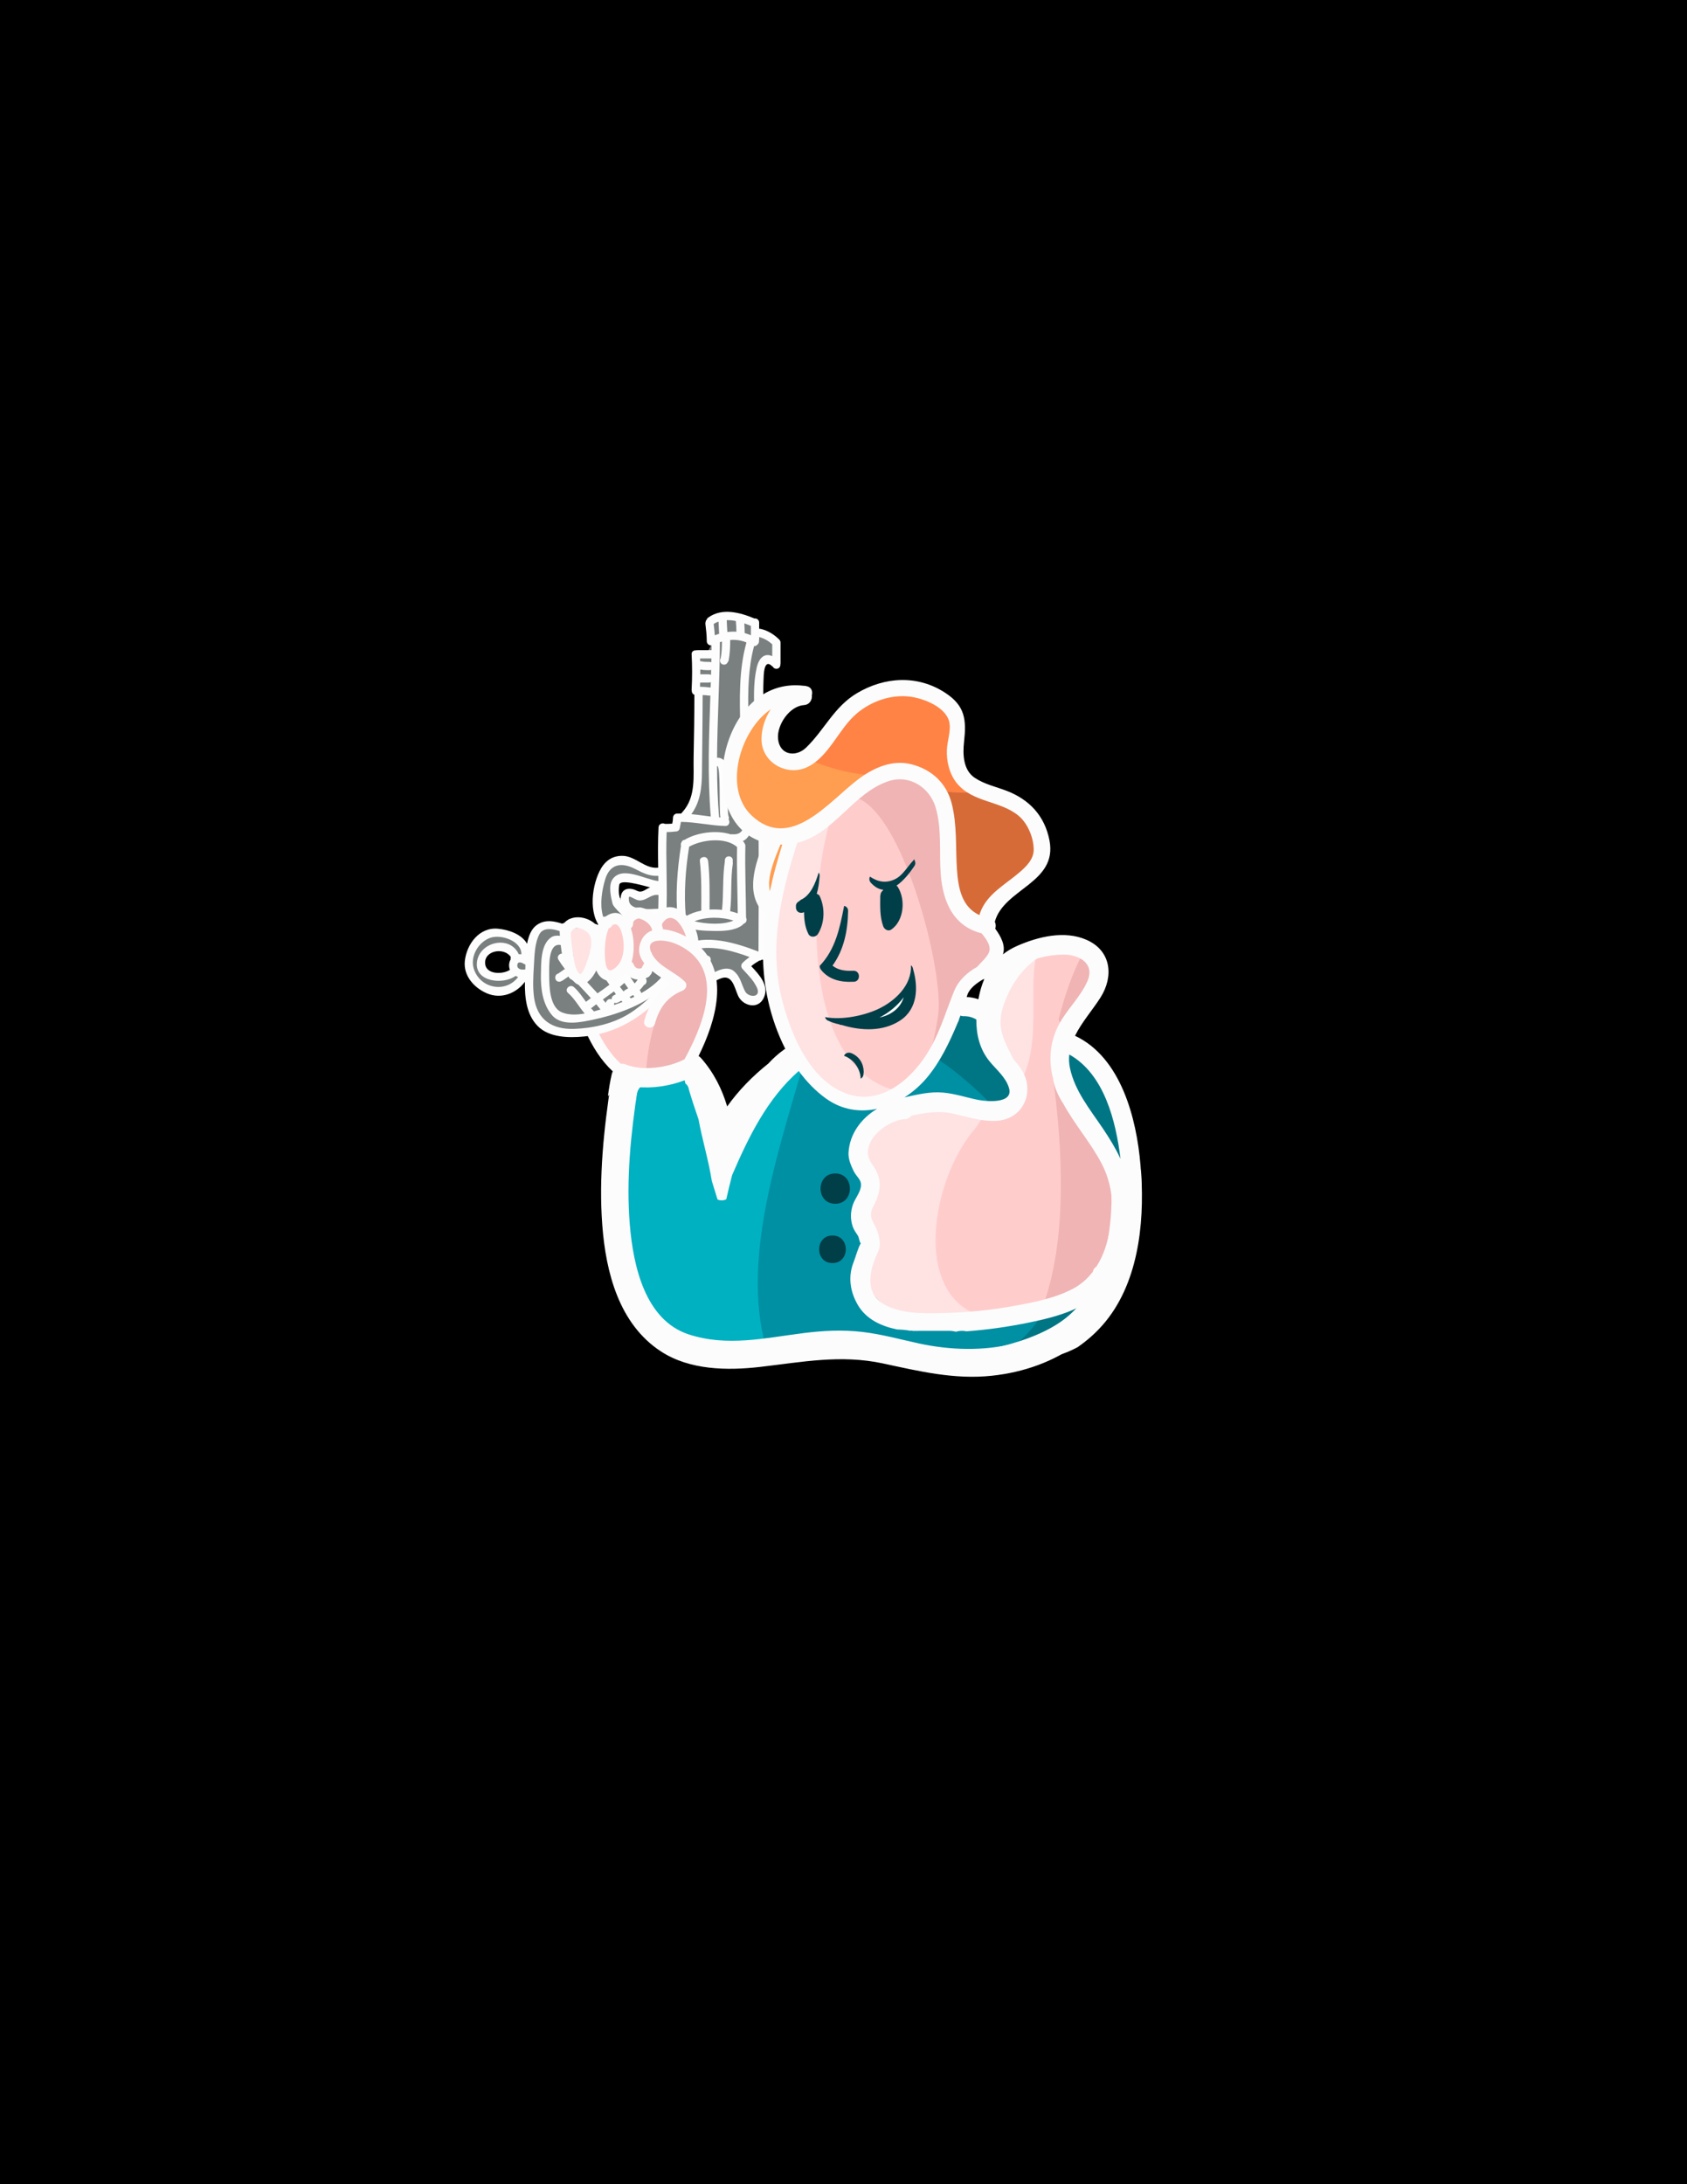 <?xml version="1.0" encoding="utf-8"?>
<!-- Generator: Adobe Illustrator 17.0.0, SVG Export Plug-In . SVG Version: 6.00 Build 0)  -->
<!DOCTYPE svg PUBLIC "-//W3C//DTD SVG 1.1//EN" "http://www.w3.org/Graphics/SVG/1.1/DTD/svg11.dtd">
<svg version="1.1" xmlns="http://www.w3.org/2000/svg" xmlns:xlink="http://www.w3.org/1999/xlink" x="0px" y="0px" width="612px"
	 height="792px" viewBox="0 0 612 792" enable-background="new 0 0 612 792" xml:space="preserve">
<g id="Слой_2">
	<rect width="612" height="792"/>
</g>
<g id="Слой_8">
</g>
<g id="Слой_9">
</g>
<g id="Слой_10">
	<path fill="#007684" d="M344.333,369.333c-3.648,4.988-6.553,10.969-10.619,15.599c47.442,20.949,32.691,62.959,18.89,104.709
		c5.923,1.501,11.257,0.889,17.061,0.807c35.942-0.509,39.288-46.458,37.001-72.765c-2.951-33.946-22.01-45.927-56.667-53.35"/>
</g>
<g id="Слой_11">
	<path fill="#0090A3" d="M331.725,378.872c-10.724,8.48-27.671,10.35-40.392,6.128l-1,0.667
		c-6.205,4.732-8.311,10.971-12.255,18.821c-6.539,13.017-9.74,27.344-11.096,41.548c-1.153,12.083-2.416,35.126,3.731,46.507
		c10.763-0.421,21.521-1.226,32.247-0.301l0,0c0.128-0.04,0.254-0.081,0.394-0.106h0c0.307-0.252,0.665-0.47,1.112-0.614
		c4.174-1.342,8.481-2.064,12.867-2.117c2.516-0.03,3.514,2.285,3.022,4.166H322c1.82,0,3.508,0.645,4.859,1.708
		c6.473,0.605,12.968,0.832,19.641,0.292c1.975-0.16,3.561,0.311,4.767,1.173c8.677-3.224,16.258-7.545,21.401-13.144
		C406.74,446.513,363.611,395.919,331.725,378.872z"/>
</g>
<g id="Слой_12">
	<path fill="#00B1C1" d="M291,387.333l-1,0.333c-10.776,0.596-21.913,13.051-28.871,21.517
		c-4.503-12.203-12.308-21.435-19.885-23.523c-0.161,0.094-0.337,0.169-0.531,0.223l0,0c-0.172,0.105-0.354,0.198-0.552,0.265
		c-0.674,0.231-1.326,0.519-2,0.75c-0.287,0.098-0.581,0.119-0.869,0.092c-1.733,0.463-3.923,0.829-6.038,0.749
		c-3.364,2.756-6.249,7.861-8.188,15.883c-4.911,20.314-4.111,47.871,3.333,69.866c3.335-0.172,6.82,1.429,8.246,5.402
		c3.07,8.555,12.378,12.682,20.487,15.082c0.976,0.289,1.956,0.557,2.937,0.817c0.976-0.456,2.117-0.72,3.43-0.72
		c0.091,0,0.175,0.01,0.264,0.013c0.08-0.002,0.155-0.013,0.236-0.013c0.825,0,1.575,0.113,2.267,0.302
		c0.681-0.188,1.423-0.298,2.233-0.302c4.476-0.026,8.866-0.104,13.27,0.128C267.285,461.897,281.639,419.904,291,387.333z"/>
</g>
<g id="Слой_13">
	<path fill="#F0B4B4" d="M233.667,346.667c-0.379,1.986-4.236,1.498-2.61,5.609c0.277,0.045,0.512,0.085,0.685,0.316
		c0.962,0.02,2.267-0.123,3.19-0.001c1.609-2.811-1.448-3.601-0.932-5.924"/>
</g>
<g id="Слой_15">
	<path fill="#FFE2E2" d="M377.667,342.667c0,16.87,1.705,35.082-2.221,51.282c-18.549-2.167-24.384-27.849-12.112-41.948"/>
</g>
<g id="Слой_18">
	<path fill="#FFE2E2" d="M365,403l-3.333,1c-14.332-6.825-39.066-7.771-48.766,8.277c-0.587,0.972-0.997,6.099-1.223,12.724
		c0.53,0.153,0.981,0.582,1.078,1.12c0.037,0.024,0.06,0.06,0.094,0.087c0.336,0.225,0.576,0.596,0.576,1.126
		c-0.001,2.253-0.039,4.482-0.384,6.712c-0.139,0.894-0.877,1.157-1.557,0.981c-0.023,3.475-0.006,7.004,0.054,10.321
		c0.592,0.128,1.137,0.566,1.221,1.319c0.09,0.813,0.174,1.624,0.239,2.433c0.224,0.222,0.387,0.519,0.428,0.9
		c0.156,1.457-0.063,2.887-0.474,4.272c-0.062,0.48-0.137,0.961-0.243,1.441c-0.094,0.425-0.325,0.695-0.61,0.853
		c-0.034,0.078-0.065,0.157-0.1,0.234c0.191,2.536,0.435,4.369,0.735,5.107c8.793,21.694,25.904,15.599,48.077,16.117
		C346.765,458.879,348.914,420.39,365,403z"/>
</g>
<g id="Слой_17">
	<path fill="#FFCCCC" d="M375.667,347.667c-2.202,13.256,1.562,29.869-4.424,42.647c-5.04,10.76-10.02,8.473-14.573,14.68
		c-13.361,18.211-26.642,63.504,3.495,72.574c39.37,11.849,35.589-39.323,31.084-62.409c-3.945-20.217-4.196-42.42-8.509-61.592
		c-0.373-1.657,0.547-5.037,0.676-6.861c-2.959-1.488-6.663-2.72-9.872-3.521c-4.004,1.73,2.954,2.337,1.789,4.481"/>
	<path fill="#FFCCCC" d="M363.333,402c-20.126,7.811-35.285,58.925-12.565,72.852c39.622,24.287,24.53-54.931,13.565-73.852"/>
</g>
<g id="Слой_16">
	<path fill="#F0B4B4" d="M380,345.667c-1.319,9.806,0.98,19.642,6.001,27.672c13.234-10.562,15.519-37.992-6.335-27.672"/>
	<path fill="#F0B4B4" d="M385.345,473.945c0.607-0.432,1.376-0.702,2.321-0.702c0.893,0,1.623,0.248,2.214,0.638
		c21.29-20.872,25.654-60.437-5.106-76.503C386.807,422.579,386.575,448.669,385.345,473.945z"/>
	<path fill="#FFCCCC" d="M392.667,346c-4.862,9.15-7.983,20.201-10.239,30.252c-4.819-9.868-4.309-21.566-4.16-32.691
		c6.135-1.274,11.204,0.064,16.399,3.106"/>
</g>
<g id="Слой_19">
	<path fill="#FFE2E2" d="M204.667,337.333c0.1,5.773,2.588,12.607,4.741,17.373c10.651-8.073,8.813-24.154-5.074-16.373"/>
</g>
<g id="Слой_14">
	<path fill="#F0B4B4" d="M382,390.667c3.608,26.817,5.25,59.223-3.997,83.957c26.385,0.162,23.376-71.347,4.997-83.291"/>
</g>
<g id="Слой_21">
	<path fill="#F0B4B4" d="M254.188,378.466c0.709-2.879,1.292-5.787,2-8.667c0.004-0.018,0.013-0.031,0.017-0.049
		c0.092-1.393,0.955-2.723,2.605-2.96c0.567-7.797-1.682-15.806-5.329-21.844c-6.943-11.495-9.709-17.259-27.205-13.222
		c-0.143,0.385-0.736,0.851-1.121,0.977c-0.928,3.936-1.307,15.056-0.381,19.151c6.419-1.029,3.763,1.589,9.641-2.085
		c2.828,1.356,6.651,5.957,9.68,6.956c-6.577,3.376-5.848,9.004-9.659,12.646h-0.374c-13.86,23.596,8.625,28.216,20.206,10.988
		C254.07,379.807,254.014,379.175,254.188,378.466z"/>
</g>
<g id="Слой_20">
	<path fill="#FFCCCC" d="M240,362.667c-8.314,5.02-16.433,8.719-25.291,11.732c2.414,9.39,9.409,15.709,19.557,16.491
		c0.327-9.829,2.515-19.524,6.401-28.556"/>
	<path fill="#FFCCCC" d="M227,333.667c-17.475-8.225-9.517,21.52-6.618,20.606c0.148-0.047,1.513,0.014,1.661,0.092
		c6.694-5.472,7.664-12.205,4.958-20.365"/>
</g>
<g id="Слой_25">
	<path fill="#D76B38" d="M352.983,284c45.118,11.953,19.59,31.742,4.162,52.284c-17.01-7.986-31.108-62.514-3.091-52.617"/>
</g>
<g id="Слой_26">
	<path fill="#FF8345" d="M288.667,276.333c11.162,10.108,18.703,4.032,28.824,5.595c10.588,1.635,25.699,7.068,37.167,5.078
		c-14.074-11.949-0.168-31.059-21.842-36.608c-18.845-4.825-30.846,15.569-42.177,24.851c-0.491,0.403-1.281,0.479-1.639,0.751"/>
</g>
<g id="Слой_4">
	<path fill="#FF9D50" d="M291.333,274.667c7.641,3.155,16.085,5.94,24.405,6.327c-16.145,15.108-31.046,23.373-35.204,46.64
		c0.026,0.034-1.913,0.026-1.893-0.016c-0.686-4.647,2.127-19.872,1.374-21.674c-1.951-4.674-12.382-7.209-13.405-11.944
		c-2.881-13.337-1.417-31.039,10.974-38.565c1.743-1.059,8.183-2.077,7.686-2.04c-8.24,8.977-8.285,21.92,6.062,22.273"/>
</g>
<g id="Слой_22">
	<path fill="#F0B4B4" d="M359.585,336.228c-0.082-0.198-0.163-0.395-0.242-0.592c-0.597-0.111-1.128-0.31-1.552-0.62
		c-0.116-0.048-0.233-0.091-0.35-0.151c-10.576-5.399-12.181-16.618-12.456-27.274c-0.308-11.921-2.819-22.425-14.297-28.393
		c-0.909-0.472-1.484-1.115-1.794-1.826C318.241,276.885,309.281,284.551,304,294l1.693-1.667
		c26.233,22.904,14.578,66.079,30.826,93.381c2.286-3.055,6.905-9.28,11.361-15.69c-0.459-0.897-0.587-1.961-0.383-2.955
		c-0.152-0.554-0.2-1.161-0.093-1.823c0.989-6.148,5.512-8.452,10.469-11.194c0.48-1.01,0.824-1.877,0.978-2.542
		C359.662,348.014,359.905,342.575,359.585,336.228z"/>
</g>
<g id="Слой_23">
	<path fill="#FFCCCC" d="M295.333,299.333c-3.468,25.76-21.246,86.294,18.324,96.09c19.948,4.938,24.207-10.965,26.676-27.385
		c2.983-19.847-22.687-110.54-45-68.038"/>
</g>
<g id="Слой_24">
	<path fill="#FFE2E2" d="M301.884,295.221c-8.525,25.592-12.323,92.594,24.175,100.468c-37.08,15.351-48.872-31.613-47.611-59.992
		c0.883-19.863,4.63-36.777,24.115-42.517"/>
</g>
<g id="Слой_7">
	<path fill="#FCFCFC" d="M232.793,390.932C232.793,390.932,232.793,390.932,232.793,390.932c-0.056-0.627-0.207-1.242-0.449-1.816
		c-0.006-0.014-0.011-0.028-0.017-0.042c-0.116-0.269-0.255-0.526-0.412-0.772c-0.017-0.026-0.032-0.053-0.049-0.078
		c-0.156-0.235-0.332-0.455-0.526-0.662c-0.005-0.005-0.01-0.011-0.015-0.016c-1.924-0.051-3.852-0.461-5.313-1.358
		c-0.092,0.023-0.185,0.045-0.274,0.072c-0.077,0.024-0.15,0.054-0.224,0.081c-0.096,0.035-0.192,0.07-0.284,0.11
		c-0.075,0.033-0.146,0.07-0.218,0.106c-0.085,0.042-0.17,0.084-0.251,0.131c-0.071,0.041-0.138,0.085-0.206,0.128
		c-0.076,0.049-0.151,0.097-0.223,0.15c-0.067,0.048-0.13,0.099-0.194,0.151c-0.066,0.054-0.132,0.108-0.195,0.165
		c-0.062,0.056-0.122,0.114-0.181,0.173c-0.058,0.058-0.114,0.116-0.169,0.177c-0.057,0.064-0.113,0.128-0.167,0.195
		c-0.049,0.06-0.097,0.122-0.143,0.184c-0.053,0.071-0.104,0.143-0.152,0.217c-0.041,0.062-0.08,0.125-0.118,0.188
		c-0.047,0.078-0.093,0.157-0.137,0.237c-0.033,0.062-0.064,0.126-0.095,0.19c-0.041,0.085-0.082,0.17-0.119,0.258
		c-0.026,0.061-0.049,0.123-0.073,0.186c-0.036,0.093-0.071,0.186-0.102,0.281c-0.019,0.057-0.034,0.116-0.051,0.174
		c-0.003,0.012-0.006,0.023-0.01,0.035c0.002,0.01,0.003,0.021,0.005,0.031c0.558-0.058,1.131,0.037,1.575,0.297
		c1.276,0.748,1.428,2.158,0.893,3.404c-0.801,1.865-1.773,3.654-2.561,5.518c1.839-0.876,3.989-1.159,5.77-0.669
		c0.951,0.262,1.764,0.656,2.458,1.148c0.081-1.335,0.284-2.656,0.785-3.914c0.079-0.198,0.179-0.382,0.288-0.557
		c0.239-0.477,0.624-0.877,1.169-1.091C233.104,392.823,233.066,391.813,232.793,390.932z"/>
	<path fill="#FCFCFC" d="M235.317,484.048c-3.163-9.025-4.719-18.384-5.835-27.834c-0.018,1.095-0.049,2.19-0.054,3.287
		c-0.004,1.001-0.168,1.897-0.445,2.701c0.718,3.565-0.73,7.634-4.347,9.13c0.253,0.356,0.494,0.735,0.709,1.166
		c2.924,5.861,6.649,10.371,10.957,14.26C235.957,485.839,235.627,484.931,235.317,484.048z"/>
	<path fill="#FCFCFC" d="M381,492.071c0.332,0,0.658,0.028,0.979,0.071c0.587-0.345,1.224-0.619,1.913-0.788
		c2.515-0.614,4.648-1.62,6.986-2.825c3.243-2.24,6.266-4.842,8.987-7.909c12.969-14.619,15.318-36.458,14.134-55.12
		c-0.447-7.043-11.45-7.087-11,0c0.917,14.443-0.361,28.619-7.116,41.666c-5.354,10.341-15.837,15.926-26.518,19.318
		c-14.318,4.547-29.17,5.41-44.008,6.923c-0.872,0.089-1.73,0.209-2.594,0.317c7.867-0.411,15.745-0.848,23.519,0.755
		c3.68,0.759,7.303,1.423,10.923,1.977c1.01-0.462,2.125-0.764,3.294-0.885c4.434-0.456,8.878-0.497,13.331-0.499
		c1.463-1.818,3.697-3.001,6.169-3.001H381z"/>
	<path fill="#FCFCFC" d="M381.25,340c-1.94,0-2.906,1.508-2.901,3.012c-0.667-1.485-2.348-2.487-4.113-1.353
		c-7.893,5.069-12.191,11.984-15.629,20.543c-4.013,9.992-0.042,16.863,4.302,25.812c1.69,3.48,6.863,0.437,5.181-3.028
		c-3.291-6.778-6.719-11.749-4.333-19.464c2.369-7.66,6.732-14.331,13.507-18.682c0.984-0.632,1.387-1.551,1.387-2.466
		c0.419,0.921,1.278,1.626,2.599,1.626C385.119,346,385.119,340,381.25,340z"/>
</g>
<g id="Слой_27">
	<path fill="#7A7F7F" d="M241.828,352.624c-2.359-1.433-4.704-2.732-6.541-4.702c-0.001,0.009-0.001,0.019-0.002,0.028
		c0.022,2.062-1.293,4.14-3.952,4.14c-1.363,0-2.367-0.551-3.026-1.362c-0.482,0.554-1.107,0.996-1.887,1.216
		c-0.964,0.272-1.962,0.407-2.962,0.455c-0.057,0.045-0.123,0.081-0.184,0.121c-0.083,0.055-0.168,0.108-0.259,0.154
		c-0.067,0.033-0.137,0.062-0.208,0.091c-0.107,0.043-0.22,0.078-0.337,0.109c-0.065,0.017-0.127,0.035-0.195,0.048
		c-0.192,0.036-0.392,0.06-0.608,0.06c-0.218,0-0.419-0.024-0.612-0.061c-0.061-0.011-0.117-0.028-0.176-0.043
		c-0.129-0.033-0.253-0.072-0.37-0.12c-0.059-0.024-0.117-0.047-0.173-0.074c-0.115-0.057-0.222-0.122-0.325-0.193
		c-0.04-0.028-0.085-0.051-0.124-0.081c-0.124-0.097-0.236-0.204-0.339-0.319c-0.053-0.059-0.097-0.122-0.145-0.185
		c-0.049-0.065-0.097-0.131-0.14-0.201c-0.047-0.076-0.091-0.152-0.131-0.232c-0.031-0.061-0.057-0.123-0.083-0.186
		c-0.037-0.089-0.076-0.176-0.105-0.268c-0.627-0.802-0.921-1.848-0.876-2.881c-0.479,0.505-1.163,0.843-2.068,0.843
		c-0.297,0-0.564-0.046-0.815-0.112c-0.064,0.594-0.151,1.187-0.302,1.776c-0.242,0.943-0.74,1.597-1.357,2.022
		c-0.196,0.201-0.428,0.369-0.678,0.519l0,0c-0.038,0.073-0.083,0.141-0.127,0.21l0,0c-0.008,0.013-0.017,0.025-0.026,0.037
		c-0.075,0.114-0.153,0.226-0.245,0.328l0,0c-0.092,0.103-0.194,0.197-0.303,0.285l0,0l0,0c-0.046,0.037-0.095,0.07-0.144,0.104l0,0
		c-0.105,0.073-0.216,0.139-0.334,0.198l0,0c-0.033,0.016-0.063,0.036-0.097,0.051l0,0c-0.154,0.069-0.322,0.12-0.499,0.161l0,0l0,0
		c-0.045,0.01-0.091,0.019-0.138,0.028l0,0c-0.19,0.035-0.387,0.059-0.6,0.059c-0.264,0-0.505-0.033-0.733-0.085
		c-0.075-0.017-0.139-0.046-0.21-0.068l0,0l0,0c-0.17-0.053-0.33-0.117-0.478-0.197c0,0,0,0,0,0
		c-0.047-0.027-0.093-0.054-0.139-0.082l0,0c-0.117-0.073-0.227-0.151-0.328-0.24l0,0c-0.053-0.047-0.104-0.094-0.153-0.144
		c-0.138-0.142-0.261-0.295-0.365-0.462c0,0-0.001-0.001-0.001-0.001c-0.104-0.168-0.193-0.343-0.262-0.528l0,0
		c0-0.001-0.001-0.002-0.001-0.003l0,0c-0.049-0.13-0.083-0.264-0.115-0.399c0,0,0,0,0-0.001c-0.007-0.031-0.017-0.061-0.023-0.092
		v0c-0.027-0.135-0.043-0.272-0.054-0.41v0c-0.001-0.013-0.002-0.026-0.003-0.039c-0.022-0.332,0.003-0.665,0.077-0.988
		c-0.198-0.912-0.09-1.902,0.327-2.729c0.403-2.404-0.665-4.714-2.05-6.654c-1.168-1.636-0.292-4.092,1.321-5.036
		c0.781-0.458,1.59-0.568,2.355-0.439c0.417-0.345,0.902-0.632,1.477-0.808c0.202-0.062,0.403-0.123,0.605-0.185
		c0.374-0.115,0.771-0.143,1.169-0.133c-0.074-0.097-0.135-0.203-0.197-0.309c-0.509-0.284-0.879-0.714-1.116-1.213
		c-0.258-0.113-0.477-0.268-0.674-0.443c-0.617,0.486-1.417,0.798-2.428,0.798c-0.784,0-1.437-0.196-1.987-0.504
		c-0.039,0.061-0.077,0.124-0.117,0.185c-0.06,0.09-0.117,0.18-0.184,0.264c-0.073,0.091-0.154,0.175-0.236,0.259
		c-0.087,0.09-0.176,0.176-0.273,0.257c-0.084,0.07-0.17,0.136-0.262,0.198c-0.116,0.08-0.24,0.151-0.368,0.218
		c-0.091,0.048-0.181,0.096-0.279,0.137c-0.155,0.065-0.323,0.114-0.494,0.16c-0.089,0.024-0.171,0.054-0.264,0.072
		c-0.273,0.053-0.56,0.086-0.868,0.086c-0.302,0-0.583-0.033-0.85-0.084c-0.037-0.007-0.076-0.011-0.113-0.019
		c-0.23-0.051-0.444-0.124-0.647-0.209c-0.069-0.029-0.138-0.056-0.204-0.088c-0.106-0.053-0.202-0.117-0.3-0.178
		c-0.355,0.029-0.719,0.025-1.087-0.033c-0.474-0.074-0.914-0.095-1.347-0.093c-0.025,0.016-0.051,0.029-0.076,0.045
		c-0.556,0.356-1.098,0.733-1.645,1.101c-0.129,0.087-0.265,0.151-0.401,0.217c-0.602,0.924-1.209,1.846-1.794,2.781
		c-0.021,0.112-0.056,0.221-0.086,0.33c0.224,1.773-0.809,3.735-3.117,3.735c-1.19,0-2.031-0.53-2.548-1.279
		c-0.172-0.088-0.341-0.18-0.491-0.292c-0.064-0.047-0.118-0.103-0.178-0.154c-0.109-0.093-0.214-0.188-0.311-0.292
		c-0.074-0.079-0.142-0.161-0.208-0.246c-0.067-0.086-0.127-0.176-0.186-0.267c-0.158-0.243-0.294-0.499-0.397-0.772
		c-0.003-0.009-0.008-0.017-0.012-0.026c-0.35-0.085-0.705-0.204-1.066-0.403c-0.732-0.404-1.453-0.826-2.177-1.243
		c-0.405,0.192-0.878,0.307-1.425,0.307c-0.24,0-0.465-0.024-0.677-0.065c-0.208,0.038-0.423,0.065-0.657,0.065
		c-0.238,0-0.458-0.026-0.667-0.066c-0.21,0.039-0.429,0.066-0.666,0.066c-0.702,0-1.276-0.193-1.744-0.496
		c-7.909,2.03-8.514,13.248-4.661,20.26c0.025,0,0.046-0.007,0.071-0.007c0.212,0,0.408,0.024,0.596,0.059
		c0.066,0.012,0.129,0.028,0.193,0.044c0.115,0.029,0.225,0.065,0.33,0.107c0.069,0.027,0.14,0.051,0.205,0.083
		c0.133,0.065,0.258,0.139,0.375,0.222c0.412,0.147,0.763,0.372,1.037,0.661c1.036-0.338,2.228-0.115,3.039,0.697l0.333,0.333
		c0.15,0.15,0.278,0.314,0.389,0.487c1.493-0.135,3.071-0.371,4.17-1.001c0.63-1.046,1.735-1.801,3.333-1.801
		c0.558,0,1.054,0.095,1.494,0.259c0.043-0.385,0.075-0.773,0.08-1.169c0.024-1.838,2.876-1.84,2.852,0
		c-0.018,1.389-0.257,2.738-0.57,4.082c0.011,0.055,0.03,0.109,0.039,0.164c0.232,0.814,0.247,1.7,0.001,2.484
		c1.28,0.463,2.372,1.604,2.715,2.85c0.279,1.016,0.155,1.937-0.24,2.726c0.442,0.397,0.808,0.876,1.048,1.425
		c0.124,0.082,0.247,0.163,0.368,0.241c0.311,0.117,0.627,0.277,0.944,0.497c2.085,1.442,4.349,2.503,6.7,3.352
		c1.743,0.166,3.487,0.317,5.235,0.423c0.203,0.012,0.397,0.037,0.583,0.074c0.168-0.166,0.352-0.315,0.556-0.448l0,0c0,0,0,0,0,0
		c0.01-0.006,0.021-0.012,0.031-0.018l0,0c0.249-0.158,0.524-0.285,0.825-0.383c0.084-0.029,0.167-0.059,0.256-0.083c0,0,0,0,0,0
		c0.335-0.084,0.689-0.142,1.082-0.142c0.433,0,0.817,0.072,1.179,0.173h0l0,0c0.129,0.036,0.257,0.074,0.377,0.122l0,0l0,0
		c0.244,0.096,0.467,0.215,0.673,0.352c0.043,0.024,0.087,0.046,0.126,0.075c5.3-1.244,10.838-2.397,15.413-5.397
		c0.643-0.968,1.71-1.658,3.231-1.658c0.063,0,0.117,0.015,0.178,0.018c4.031-3.958,8.043-7.936,12.039-11.93
		C243.572,354.71,242.652,353.701,241.828,352.624z M183.313,352.889L183.313,352.889c-0.115,0.11-0.239,0.211-0.376,0.3
		c-0.018,0.012-0.037,0.021-0.055,0.032c-0.123,0.076-0.25,0.147-0.389,0.203c-0.065,0.027-0.137,0.044-0.206,0.066
		c-0.107,0.034-0.209,0.072-0.325,0.095c-0.197,0.039-0.405,0.062-0.63,0.062c-0.241,0-0.467-0.024-0.678-0.068
		c-0.03-0.006-0.054-0.02-0.083-0.027c-0.178-0.043-0.35-0.094-0.505-0.164c-0.013-0.006-0.023-0.015-0.035-0.021
		c-0.345-0.164-0.636-0.389-0.868-0.661c-0.161,0.023-0.32,0.049-0.497,0.049c-4.624,0-5.193-6.285-1.709-7.835
		c0.467-0.721,1.252-1.236,2.376-1.236c0.282,0,0.537,0.04,0.777,0.1c0.42-0.265,0.931-0.433,1.556-0.433
		c1.669,0,2.611,1.124,2.831,2.395C186.768,347.589,186.373,351.921,183.313,352.889z"/>
	<path fill="#7A7F7F" d="M282.276,231.652c-0.438-0.076-0.885-0.207-1.34-0.454c-5.675-3.08-10.984-7.451-17.611-8.072
		c-2.226,0.937-4.389,1.895-6.449,3.002c0.123,0.384,0.21,0.784,0.214,1.205c0.005,0.432,0.018,0.865,0.054,1.297
		c0.026,0.187,0.069,0.514,0.084,0.582c0.177,0.811,0.416,1.593,0.716,2.367c0.353,0.913,0.229,1.888-0.189,2.741l0,0
		c-0.048,0.162-0.109,0.318-0.176,0.472c-0.021,0.05-0.043,0.1-0.067,0.149c-0.066,0.138-0.137,0.273-0.218,0.402
		c-0.04,0.065-0.087,0.125-0.13,0.187c-0.083,0.117-0.163,0.234-0.26,0.341c-0.134,0.15-0.282,0.289-0.443,0.416
		c-0.071,0.056-0.152,0.102-0.228,0.153c-0.124,0.084-0.253,0.163-0.391,0.232c-0.083,0.041-0.169,0.078-0.256,0.113
		c-0.157,0.064-0.322,0.116-0.495,0.16c-0.083,0.021-0.163,0.045-0.249,0.062c-0.265,0.05-0.543,0.083-0.842,0.083
		c-0.306,0-0.591-0.033-0.861-0.085c-0.093-0.018-0.177-0.048-0.266-0.071c-0.071-0.019-0.137-0.045-0.206-0.067
		c-0.136,4.489-0.422,8.965-0.807,13.434c0.333,0.56,0.551,1.227,0.564,2.032c0.129,8.085,1.862,16.056,1.617,24.181
		c-0.14,4.643-0.668,10.529-3.345,14.605c0.308,0.581,0.361,1.305-0.033,1.853c-1.575,2.194-3.241,4.314-4.968,6.39
		c-0.969,1.165-2.349,0.599-2.927-0.447c-0.892,0.318-1.781,0.531-2.668,0.663c0.155,4.335,1.575,8.509,0.51,12.843
		c-0.955,3.886-5.72,3.566-7.416,0.95c-0.174,0.02-0.34,0.052-0.528,0.052c-0.059,0-0.109-0.015-0.167-0.017
		c-0.058,0.002-0.107,0.017-0.167,0.017c-0.839,0-1.529-0.223-2.101-0.571c-2.784-0.76-5.433-1.202-8.042-1.36
		c-0.194,0.28-0.429,0.532-0.697,0.752c-0.285,0.352-0.645,0.675-1.096,0.954c-2.97,1.835-3.69,6.28-4.857,10.142l0,0l0,0
		c0.688,0.988,0.786,2.361,0.295,3.463c-0.001,0.003-0.002,0.005-0.003,0.008l0,0c-0.07,0.156-0.151,0.304-0.244,0.447
		c0.311,0.756,0.41,1.607,0.291,2.424c0.242,0.209,0.449,0.451,0.603,0.726c0.072,0.041,0.15,0.077,0.216,0.124
		c0.017,0.006,0.036,0.011,0.053,0.017l0,0c0.116,0.043,0.226,0.092,0.331,0.148l0,0l0,0c0.084,0.045,0.168,0.092,0.245,0.145
		c0.11,0.076,0.208,0.161,0.303,0.251l0,0c0.015,0.014,0.03,0.028,0.044,0.042c0.1,0.099,0.192,0.204,0.275,0.317
		c0.042,0.057,0.084,0.113,0.121,0.173c0.085,0.136,0.156,0.278,0.218,0.426c0.001,0.002,0.002,0.003,0.002,0.005v0
		c0.06,0.143,0.108,0.29,0.146,0.442l0,0l0,0v0c0.006,0.025,0.013,0.05,0.019,0.074l0,0l0,0c0.041,0.181,0.067,0.364,0.079,0.55
		c0,0,0,0.001,0,0.001s0,0,0,0.001v0c0.032,0.541-0.063,1.086-0.286,1.574c1.62-0.745,3.225-1.147,5.051-1.388
		c5.07-0.67,10.226-0.183,15.28-0.924c0.167-0.024,0.321-0.016,0.482-0.023c0.303-0.074,0.615-0.123,0.939-0.123h0.333
		c0.064,0,0.124,0.016,0.187,0.019c1.46-1.215,3.631-1.55,5.371,0.179c6.329,6.288,9.892,14.187,11.038,22.484
		c0.523-0.099,1.059-0.108,1.578-0.036c1.226-1.969,4.1-2.345,5.937-1.139c1.872,0.194,3.62,1.49,3.646,3.916
		c0.011,1.008,0.07,2.087,0.208,2.725c0.184,0.85,0.373,1.65,0.607,2.077c0.034,0.066,0.076,0.127,0.112,0.191l0,0l0,0l0,0
		c0.21,0.105,0.395,0.237,0.561,0.387l0,0c0.004,0.003,0.007,0.007,0.011,0.01c0.175,0.159,0.327,0.336,0.454,0.532l0,0
		c0.162,0.031,0.309,0.088,0.063,0.089l0,0c0,0,0,0,0,0c0.531,0.004,1.033-0.032,1.56-0.103c0.294-0.039,0.581-0.029,0.859,0.019
		c0.275,0.011,0.53,0.053,0.775,0.107c0.32-0.076,0.66-0.126,1.032-0.126c0.077,0,0.145,0.013,0.219,0.017
		c1.129-0.968,1.784-2.219,2.111-3.659c-0.16-0.278-0.256-0.595-0.256-0.935c0-0.092-0.002-0.185-0.003-0.278
		c-0.305-0.484-0.396-1.065-0.246-1.597c-0.125-0.076-0.252-0.151-0.362-0.242c-0.019-0.015-0.034-0.033-0.052-0.049
		c-0.163-0.143-0.317-0.293-0.451-0.46l0,0c-0.06-0.052-0.127-0.093-0.185-0.149c-0.354-0.346-0.769-0.641-1.093-1.017
		c-0.799-0.924-1.209-1.642-1.625-2.788c-0.319-0.879-0.207-1.801,0.16-2.624c0.421-1.572,1.673-2.886,3.784-2.886
		c0.306,0,0.59,0.033,0.86,0.085c0.027-4.819,0.347-9.666,0.384-14.329c0.001-0.146,0.031-0.273,0.044-0.412
		c-0.713-5.518-0.117-11.199-1.186-16.638c-0.934-4.753-1.64-8.936-0.378-13.705c0.207-0.782,0.58-1.373,1.037-1.829
		c-1.666-0.577-3.228-1.349-4.594-2.402c-5.431-4.187-7.229-9.944-6.923-16.682c0.047-1.04,0.413-1.867,0.956-2.496
		c0.272-6.673,2.972-12.739,5.935-18.902c0.795-1.653,2.166-2.211,3.521-2.061c0.112-4.671,0.513-9.422,0.92-14.208
		c0.029-0.34,0.094-0.655,0.184-0.951c0.24-1.819,1.536-3.473,3.906-3.473c0.627,0,1.174,0.122,1.651,0.326
		C282.666,236.709,282.566,234.182,282.276,231.652z M235.5,323.924c-1.34-0.032-8.601-1.849-8.826,0.076
		c-0.248,2.117-3.598,2.142-3.348,0c0.122-1.046,0.445-1.822,0.896-2.418c-0.307-1.112,0.282-2.508,1.778-2.508
		c0.775,0,1.308,0.375,1.599,0.891c2.556-0.24,5.706,0.56,7.901,0.612c1.09,0,1.628,0.854,1.617,1.699
		C237.123,323.116,236.586,323.949,235.5,323.924z"/>
</g>
<g id="Слой_6">
	<path fill="#FDFDFD" d="M282.622,231.876c-0.03-0.029-0.051-0.066-0.085-0.091c-0.026-0.029-0.045-0.06-0.075-0.089
		c-1.794-1.745-3.949-3.034-6.389-3.629c-0.13-0.035-0.267-0.06-0.422-0.06c-0.089,0-0.169,0.013-0.25,0.025v-2.275
		c0-0.442-0.161-0.777-0.402-1.017c-0.012-0.015-0.026-0.028-0.039-0.042c-0.014-0.013-0.027-0.027-0.042-0.039
		c-0.24-0.241-0.576-0.402-1.017-0.402c-0.067,0-0.125,0.012-0.187,0.019c-5.259-2.213-11.82-3.976-16.82-0.314
		c-0.279,0.204-0.446,0.458-0.542,0.727c-0.231,0.248-0.36,0.576-0.389,0.917c-0.067,0.184-0.093,0.4-0.061,0.651
		c0.259,2.079,0.484,4.153,0.5,6.25c0.003,0.425,0.156,0.751,0.384,0.99c0.011,0.017,0.022,0.034,0.036,0.049
		c0.037,0.043,0.082,0.08,0.125,0.118c0.026,0.023,0.049,0.049,0.077,0.07c0.05,0.037,0.108,0.067,0.164,0.097
		c0.029,0.016,0.054,0.035,0.084,0.048c0.065,0.029,0.137,0.048,0.209,0.068c0.029,0.008,0.054,0.02,0.083,0.026
		c0.105,0.022,0.217,0.033,0.337,0.033c0.085,0,0.162-0.012,0.239-0.024c-0.004,0.591-0.009,1.182-0.015,1.774h-5.224
		c-0.161,0-0.303,0.027-0.437,0.065c-0.798-0.066-1.619,0.407-1.563,1.435c0.231,4.252,0.231,8.498,0,12.75
		c-0.01,0.176,0.014,0.33,0.051,0.473c-0.003,0.188,0.025,0.376,0.083,0.554c0.001,0.002,0.001,0.004,0.001,0.006
		c0.026,0.079,0.06,0.154,0.098,0.227c0.005,0.01,0.009,0.022,0.014,0.032c0.035,0.063,0.078,0.121,0.122,0.179
		c0.013,0.017,0.023,0.037,0.037,0.053c0.04,0.048,0.089,0.088,0.136,0.13c0.024,0.021,0.044,0.046,0.069,0.065
		c0.044,0.034,0.096,0.06,0.146,0.088c0.035,0.02,0.067,0.045,0.105,0.062c0.042,0.019,0.09,0.031,0.136,0.045
		c-0.002,7.562-0.12,15.114-0.277,22.674c-0.143,6.875,0.95,14.306-4.033,19.851c-0.023,0.025-0.036,0.052-0.057,0.078
		c-0.175,0.129-0.309,0.297-0.405,0.486c-0.326-0.004-0.651-0.009-0.978-0.003c-0.081,0.002-0.153,0.016-0.227,0.027
		c-0.087-0.014-0.176-0.027-0.273-0.027c-0.52,0-0.896,0.22-1.136,0.537c-0.215,0.236-0.358,0.553-0.364,0.963
		c-0.01,0.741-0.124,1.447-0.282,2.156c-0.87,0.079-1.746,0.088-2.62,0.09c-0.862-0.479-2.281-0.059-2.349,1.254
		c-0.253,4.869-0.203,9.741-0.125,14.613c-4.74,0.578-8.233-4.23-12.943-4.284c-4.013-0.046-6.645,2.127-8.35,5.607
		c-3.069,6.266-4.178,17.26,1.963,21.951c0.023,0.018,0.048,0.034,0.071,0.051c0.015-0.094,0.023-0.189,0.039-0.283
		c0.163-0.972,0.789-1.734,1.595-2.251c-1.212-0.96-2.148-2.212-2.484-3.495c-1.074-4.097-0.325-8.998,0.853-12.967
		c1.735-5.848,6.112-6.379,11.043-3.783c2.735,1.44,5.26,2.631,8.262,2.417c0.01,0.633,0.016,1.265,0.025,1.897
		c-4.77-0.48-13.207-5.712-16.663-0.609c-1.513,2.235-0.576,6.393,0.019,8.785c0.587,2.362,9.194,7.97,4.903,9.294
		c0.383,0.848,0.5,1.838,0.341,2.837c0.371-0.074,0.725-0.178,1.061-0.307c0.077-0.907,0.135-1.816,0.151-2.729
		c0.031-1.806,1.019-2.979,2.292-3.548c-0.161-0.456-0.368-0.88-0.644-1.255c2.683,0.692,5.898,0.606,8.372,0.569
		c0,0.006-0.001,0.013-0.001,0.019c0.976-0.266,1.995-0.354,3.022-0.242c0.531-10.177-0.246-20.376,0.142-30.563
		c1.101-0.025,2.197-0.078,3.293-0.225c0.006,0,0.01,0.002,0.016,0.002c0.225,0,0.422-0.041,0.594-0.112
		c0.56-0.201,0.894-0.835,0.894-1.423c0.157-0.647,0.292-1.297,0.384-1.954c5.415,0.041,10.71,1.377,16.128,1.489
		c1.383,0.029,1.771-1.492,1.177-2.379c0.133-0.282,0.164-0.624,0.02-1.02c-1.392-3.826,2.817-21.716-4.196-21.351
		c-0.008,0-0.015,0.002-0.023,0.002c0.084-13.967,0.976-27.941,1.023-41.914c0.246-0.085,0.497-0.146,0.746-0.217
		c-0.012,2.003-0.074,4.004-0.442,5.98c-0.002,0.009-0.001,0.017-0.002,0.025c-0.565,0.879-0.168,2.373,1.199,2.373
		c0.687,0,1.125-0.38,1.324-0.868c0.177-0.174,0.313-0.412,0.372-0.733c0.453-2.433,0.534-4.879,0.547-7.342
		c1.14-0.09,2.283-0.048,3.405,0.156h0c0.012,0.003,0.025,0.004,0.037,0.006c0.807,0.149,1.601,0.381,2.376,0.692
		c0.007,0.07,0.02,0.139,0.035,0.207c-2.762,9.92-2.424,20.292-2.202,30.555c0.926-0.32,1.987-0.257,2.952,0.125
		c0.006-1.67,0.004-3.339-0.026-5.005c-0.146-8.219-0.063-16.551,2.085-24.529c0.326,0.034,0.63-0.051,0.878-0.238
		c0.135-0.086,0.256-0.188,0.35-0.311c0.415-0.319,0.601-0.858,0.554-1.375c0.003-0.06,0.009-0.12,0.006-0.18
		c0.033-0.126,0.056-0.26,0.056-0.41v-0.756c1.816,0.468,3.385,1.379,4.75,2.654v4.285c-2.682-1.281-4.824,0.497-5.657,4.2
		c-1.248,5.551-1.06,11.721-0.688,17.683c0.582-1.417,1.288-2.804,2.162-4.137c0.281-0.429,0.603-0.774,0.951-1.049
		c-0.034-2.556-0.051-5.116,0.046-7.67c0.079-2.084,0.066-8.408,3.125-5.399c0.103,0.102,0.212,0.178,0.321,0.242
		c0.031,0.053,0.062,0.105,0.099,0.154c0.012,0.016,0.021,0.033,0.033,0.048c0.044,0.054,0.095,0.101,0.148,0.148
		c0.02,0.018,0.038,0.039,0.059,0.056c0.052,0.04,0.11,0.073,0.169,0.106c0.029,0.016,0.054,0.036,0.084,0.05
		c0.063,0.029,0.134,0.049,0.204,0.069c0.033,0.009,0.061,0.023,0.096,0.031c0.108,0.023,0.223,0.036,0.346,0.036
		s0.239-0.013,0.346-0.036c0.034-0.007,0.063-0.021,0.096-0.031c0.07-0.02,0.141-0.04,0.204-0.069
		c0.03-0.014,0.056-0.034,0.084-0.05c0.059-0.033,0.118-0.065,0.169-0.106c0.022-0.017,0.039-0.038,0.059-0.056
		c0.053-0.047,0.104-0.094,0.148-0.148c0.012-0.015,0.022-0.032,0.033-0.048c0.047-0.062,0.09-0.126,0.126-0.195
		c0.005-0.01,0.009-0.02,0.013-0.03c0.038-0.078,0.071-0.158,0.096-0.242c0.001-0.003,0.002-0.007,0.003-0.011
		c0.054-0.184,0.075-0.377,0.065-0.569c0.033-0.126,0.056-0.26,0.056-0.41v-7.5C283.152,232.491,282.935,232.117,282.622,231.876z
		 M225.188,326.413c-0.717-1.605-0.861-3.427-0.535-5.563c0.315-2.06,6.917-0.225,11.212,0.914c-0.145,0.055-0.29,0.11-0.435,0.178
		c-1.665,0.785-2.635,1.946-4.43,1.029c-2.83-1.445-5.881-0.786-5.85,3.036C225.153,326.152,225.18,326.274,225.188,326.413z
		 M238.797,329.523c-3.18,0.125-10.199,0.82-10.641-2.99c-0.204-1.763,0.142-1.57,1.331-0.972c0.784,0.394,1.697,0.955,2.607,0.948
		c2.62-0.02,4.216-2.442,6.784-1.969C238.875,326.202,238.847,327.863,238.797,329.523z M250.803,295.213
		c3.226-4.399,3.811-9.569,3.854-15.07c0.073-9.371,0.24-18.742,0.244-28.115c0.705,0.023,1.408,0.069,2.102,0.176
		c0.177,0.027,0.351,0.024,0.521,0.008c0.056,0.013,0.12,0.014,0.18,0.022c-0.501,14.622-1.085,29.241,0.146,43.848
		C255.499,295.795,253.157,295.437,250.803,295.213z M257.803,249.267c-0.072,0.005-0.146,0.008-0.213,0.021
		c-1.214-0.173-2.428-0.243-3.648-0.266c0.023-0.505,0.029-1.01,0.044-1.514h2.915c0.044,0,0.083-0.009,0.125-0.012
		c0.042,0.003,0.081,0.012,0.125,0.012c0.28,0,0.514-0.068,0.713-0.175C257.844,247.977,257.825,248.622,257.803,249.267z
		 M257.944,244.729c-0.214-0.135-0.474-0.222-0.792-0.222c-0.044,0-0.083,0.009-0.125,0.012c-0.042-0.003-0.081-0.012-0.125-0.012
		h-2.864c0.002-0.583,0.009-1.165,0.004-1.748c0.942,0.19,1.898,0.248,2.86,0.248c0.089,0,0.17-0.013,0.251-0.025
		c0.081,0.012,0.161,0.025,0.249,0.025c0.223,0,0.417-0.044,0.589-0.114C257.975,243.505,257.961,244.117,257.944,244.729z
		 M258.056,240.148c-0.186-0.088-0.403-0.14-0.654-0.14c-0.089,0-0.17,0.013-0.251,0.025c-0.081-0.012-0.161-0.025-0.249-0.025
		c-0.802,0-1.58-0.016-2.351-0.196c-0.19-0.044-0.382-0.052-0.567-0.03c-0.011-0.341-0.006-0.682-0.02-1.024h4.118
		C258.073,239.221,258.066,239.684,258.056,240.148z M260.152,277.757c1.389-0.072,0.617,15.166,1.19,18.658
		c-0.156-0.01-0.313-0.012-0.469-0.024c-0.534-6.21-0.732-12.422-0.75-18.635C260.133,277.755,260.142,277.758,260.152,277.757z
		 M259.312,230.351c-0.091-1.367-0.24-2.73-0.41-4.094c-0.001-0.008-0.004-0.015-0.005-0.023c0.568-0.36,1.161-0.633,1.768-0.844
		c0.038,1.474,0.181,2.941,0.222,4.415C260.356,229.965,259.83,230.146,259.312,230.351z M263.865,229.176
		c-0.065-1.39-0.199-2.777-0.214-4.169c-0.001-0.05-0.011-0.093-0.015-0.14c1.091-0.031,2.202,0.09,3.305,0.31
		c0.133,1.293,0.187,2.586,0.203,3.884C266.055,228.993,264.957,229.034,263.865,229.176z M272.402,230.352
		c-0.735-0.334-1.489-0.596-2.255-0.8c-0.008-1.176-0.036-2.348-0.125-3.519c0.818,0.283,1.617,0.594,2.38,0.918V230.352z"/>
	<path fill="#FDFDFD" d="M219.119,341.528c0.043-0.561,0.076-1.122,0.139-1.683c-1.672-0.412-3.287-0.863-4.76-1.304
		c0.15,1.063,0.307,2.125,0.508,3.179c1.015,0.271,2.039,0.51,3.062,0.748C218.352,342.097,218.706,341.783,219.119,341.528z"/>
	<path fill="#FDFDFD" d="M255.537,349.507h0.365c0.089,0,0.169-0.013,0.25-0.025c0.081,0.012,0.161,0.025,0.25,0.025
		c1.935,0,1.935-3,0-3c-0.089,0-0.169,0.013-0.25,0.025c-0.081-0.012-0.161-0.025-0.25-0.025h-3.85
		c0.097,0.176,0.188,0.363,0.285,0.541C253.689,347.174,254.942,347.948,255.537,349.507z"/>
	<path fill="#FDFDFD" d="M275.177,300.442c0.147,14.858,0.033,29.706-0.022,44.618c-8.012-3.128-19.134-6.551-27.231-2.36
		c1.168,0.047,2.308,0.619,3.074,1.939c6.327-2.252,14.48,0.004,20.935,2.386c-0.912,0.643-1.777,1.343-2.593,2.171
		c-0.592,0.601-0.555,1.515,0,2.121c1.076,1.175,2.165,2.331,3.193,3.55c0.633,0.769,1.185,1.591,1.657,2.465
		c2.722,4.638-2.606,4.514-3.846,2.21c-1.445-2.685-1.62-5.327-4.125-7.41c-1.678-1.395-3.955-0.96-5.78-0.16
		c-1.254,0.55-2.384,1.062-3.561,1.387c0.259,0.759,0.484,1.528,0.609,2.329c0.035,0.222,0.049,0.435,0.07,0.65
		c1.212-0.355,2.39-0.876,3.526-1.393c4.574-2.084,5.301,3.074,6.67,6.112c1.648,3.659,7.267,5.242,9.344,0.722
		c2.013-4.38-1.604-8.291-4.573-11.444c0.925-0.779,1.883-1.394,2.957-2.03c0.353,0.018,0.651-0.108,0.872-0.328
		c0.093,0.019,0.191,0.03,0.297,0.03c1.008,0,1.485-0.813,1.443-1.593c0.033-0.125,0.056-0.258,0.057-0.407
		c0.05-14.658,0.361-29.276,0.281-43.914C277.255,301.606,276.173,301.053,275.177,300.442z"/>
	<path fill="#FDFDFD" d="M243.567,354.383c-0.057-0.124-0.11-0.249-0.154-0.376c-0.18-0.073-0.362-0.145-0.521-0.242
		c-4.276,5.308-8.94,10.261-14.797,13.891c-5.73,3.551-13.135,5.195-19.801,5.416c-8.048,0.266-13.478-3.312-14.565-11.489
		c-0.499-3.751-0.284-7.616-0.046-11.377c0.234-3.711,0.233-8.053,1.975-11.402c1.798-3.456,7.04-1.468,10.869,0.115
		c0.095-1.012,0.471-1.933,1.163-2.621c-4.134-1.511-8.903-3.748-12.926-0.92c-2.013,1.415-3.022,3.99-3.549,6.85
		c-1.945-3.459-6.589-5.096-10.564-5.471c-6.796-0.641-11.359,5.62-12.025,11.697c-0.591,5.396,3.445,9.823,8.086,11.766
		c5.137,2.15,10.56-0.003,13.712-4.216c-0.094,5.689,0.535,11.822,4.582,15.989c4.161,4.284,11.363,4.379,16.838,3.849
		c14.167-1.373,24.191-9.375,32.821-19.646C244.134,355.695,243.681,355.046,243.567,354.383z M171.896,351.333
		c-1.462-4.564,1.702-9.838,6.041-11.302c3.952-1.334,11.288,1.217,11.215,5.976c0,0.01,0.002,0.018,0.002,0.028
		c-0.314-0.04-0.632-0.042-0.949-0.013c-0.003-0.008-0.004-0.015-0.008-0.022c-3.327-7.177-14.459-4.435-15.19,3.017
		c-0.697,7.099,9.576,8.136,14.041,4.857c0.291,0.155,0.593,0.293,0.915,0.395C183.522,360.197,174.196,358.513,171.896,351.333z
		 M185.245,347.871c-0.248,0.426-0.423,0.894-0.5,1.367c-0.15,0.912-0.042,1.724,0.244,2.429c-2.698,1.778-8.626,1.702-8.985-2.178
		c-0.455-4.924,6.912-6.09,9.287-2.504C185.2,347.269,185.181,347.579,185.245,347.871z M190.574,351.516
		c-0.498,0.062-1.109,0.095-1.456,0.034c-0.104-0.018-0.562-0.168-0.56-0.153c-0.112-0.062-0.389-0.249-0.401-0.242
		c-0.431-0.375-0.52-0.676-0.491-1.286c0.001-0.014,0-0.019,0-0.029c0.009-0.024,0.02-0.064,0.04-0.144
		c0.021-0.086,0.028-0.126,0.029-0.148c0.013-0.018,0.034-0.051,0.074-0.126c0.04-0.075,0.055-0.111,0.062-0.132
		c0.017-0.012,0.047-0.039,0.107-0.101c0.05-0.053,0.074-0.081,0.089-0.1c0.011,0.002,0.048-0.011,0.137-0.059
		c0.109-0.038,0.222-0.062,0.335-0.084c-0.447,0.089,0.506,0.059,0.152,0.007c0.582,0.085,0.96,0.296,1.453,0.6
		c0.157,0.097,0.312,0.152,0.464,0.188C190.596,350.359,190.586,350.954,190.574,351.516z"/>
	<path fill="#FDFDFD" d="M272.848,298.789c-1.137-0.938-2.125-1.971-2.983-3.081c0.403,3.596,0.033,7.163-4.213,6.8
		c-0.188-0.016-0.351,0.005-0.502,0.044c-5.353-1.72-12.445-0.655-16.798,1.974c-0.462,0.028-0.881,0.275-1.068,0.793
		c-0.311,0.407-0.364,0.907-0.24,1.354c-1.409,8.958-2.077,18.043-1.141,27.086c0.077,0.747,0.587,1.195,1.165,1.357
		c0.152,0.392,0.463,0.711,0.925,0.834c0.004,0.002,0.007,0.004,0.011,0.006c3.405,1.415,7.446,1.566,11.081,1.621
		c3.226,0.049,7.346-0.059,10.075-2.022c0.115-0.083,0.212-0.175,0.293-0.272l0,0c0.149-0.096,0.271-0.217,0.369-0.357
		c0.979-0.273,1.267-1.439,0.828-2.219c-0.042-8.651-0.444-17.295-0.247-25.947c0.009-0.408-0.122-0.725-0.327-0.961
		c-0.066-0.207-0.172-0.411-0.363-0.6c-0.077-0.076-0.167-0.139-0.247-0.213C271.712,303.958,272.614,301.611,272.848,298.789z
		 M251.97,334.06c4.13-1.686,9.852-1.652,14.099-0.244C262.27,335.421,256.366,335.117,251.97,334.06z M264.872,330.398
		c0.009-0.047,0.024-0.091,0.03-0.141c0.639-5.686,0.082-11.437,0.946-17.101c0.04-0.265,0.014-0.506-0.055-0.724
		c0.221-0.861-0.239-1.925-1.392-1.925c-1.088,0-1.564,0.95-1.428,1.78c-0.005,0.025-0.014,0.045-0.018,0.071
		c-0.89,5.829-0.409,11.717-1.024,17.564c-1.494-0.155-3.021-0.196-4.526-0.099c0.027-5.867,0.128-11.721-0.504-17.567
		c-0.017-0.153-0.057-0.29-0.107-0.419c-0.148-0.586-0.609-1.081-1.393-1.081c-0.255,0-0.474,0.055-0.662,0.145
		c-0.525,0.17-0.917,0.618-0.838,1.355c0.645,5.971,0.526,11.952,0.503,17.946c-2.076,0.404-4.013,1.091-5.622,2.096
		c-0.717-8.439-0.112-16.919,1.222-25.273c4.68-2.654,13.362-3.574,17.392,0.13c-0.165,8.014,0.159,16.023,0.234,24.037
		C266.76,330.873,265.831,330.612,264.872,330.398z"/>
	<path fill="#FDFDFD" d="M215.031,348.469c0.423-0.04,0.745-0.226,0.959-0.495c0.704,0.223,1.427,0.424,2.156,0.615
		c-0.335-0.815-0.652-1.633-0.84-2.501c-0.058-0.27-0.092-0.54-0.103-0.809c-1.052-0.318-2.099-0.686-3.141-1.119
		c0.053,1.543,0.238,3.075,0.417,4.615C214.663,348.673,214.844,348.567,215.031,348.469z"/>
	<path fill="#FDFDFD" d="M235.91,348.57c0.394-0.113,0.793-0.222,1.19-0.321c-0.433-0.636-0.69-1.403-0.69-2.249
		c0-0.184,0.031-0.364,0.057-0.544c-0.379,0.092-0.758,0.172-1.137,0.251C235.839,346.55,236.031,347.58,235.91,348.57z"/>
	<path fill="#FDFDFD" d="M243.567,354.383c-0.119-0.257-0.22-0.52-0.261-0.796c-0.009-0.058-0.015-0.114-0.023-0.172
		c-0.02-0.035-0.046-0.065-0.065-0.101c-0.314-0.616-0.643-1.23-1.033-1.802c-0.015-0.022-0.053-0.07-0.1-0.129
		c-2.135,3.69-5.554,6.501-9.402,8.694c-0.049-0.114-0.11-0.221-0.186-0.319c-0.057-0.2-0.155-0.397-0.316-0.584
		c-0.046-0.053-0.086-0.11-0.132-0.164c0.595-0.557,1.117-1.185,1.577-1.863c1.405-0.477,1.24-2.913-0.506-2.913
		c-0.397,0-0.708,0.13-0.942,0.331c-0.325,0.087-0.63,0.292-0.853,0.662c-0.307,0.508-0.68,0.96-1.091,1.374
		c-0.515-0.741-1.019-1.488-1.546-2.22c0.867-0.808,1.749-1.593,2.686-2.312c-0.67-0.011-1.34-0.169-1.94-0.54
		c-0.407-0.251-0.797-0.535-1.161-0.848c-0.511,0.433-1.016,0.876-1.511,1.332c-0.028-0.03-0.054-0.062-0.082-0.091
		c-0.36-0.373-0.774-0.488-1.163-0.437c-0.333,0.407-0.751,0.749-1.263,0.986c-0.211,0.489-0.174,1.076,0.305,1.573
		c0.008,0.008,0.014,0.017,0.022,0.024c-0.287,0.272-0.574,0.544-0.864,0.813c-0.171,0.158-0.351,0.306-0.525,0.46
		c-0.61-0.916-1.236-1.821-1.906-2.688c-1.39-0.403-2.248-1.475-2.576-2.723c0-0.001-0.001-0.001-0.001-0.002
		c-0.087-0.072-0.161-0.156-0.25-0.226c-0.124-0.144-0.281-0.263-0.468-0.345c-0.554-0.331-1.087-0.214-1.467,0.13
		c-0.835,0.589-0.798,2.036,0.106,2.554c1.856,1.363,3.195,3.168,4.459,5.04c-1.404,1.081-2.865,2.094-4.323,3.11
		c-1.814-1.996-3.689-3.938-5.503-5.93c-0.244,0.041-0.493,0.076-0.764,0.076c-2.478,0-3.777-1.807-3.926-3.722
		c-0.075-0.281-0.132-0.571-0.164-0.868c-0.06-0.559-0.126-1.116-0.191-1.673c-0.365-0.522-0.718-1.053-1.053-1.599
		c-1.01-1.645-3.605-0.139-2.59,1.514c0.721,1.174,1.521,2.281,2.35,3.363c-0.768,0.532-1.536,1.063-2.312,1.585
		c-0.039,0.026-0.068,0.057-0.104,0.086c-1.564,0.349-1.445,2.96,0.361,2.96c0.357,0,0.647-0.103,0.872-0.27
		c0.127-0.042,0.255-0.098,0.385-0.185c0.9-0.606,1.792-1.223,2.683-1.841c2.415,2.824,5.045,5.465,7.539,8.227
		c-0.6,0.439-1.192,0.889-1.773,1.352c-1.355-1.871-2.633-3.805-4.396-5.343c-1.451-1.266-3.582,0.847-2.121,2.121
		c2.442,2.131,3.962,5.025,6.045,7.461c-2.967,0.53-5.942,0.599-8.388-0.477c-4.442-1.953-4.475-9.71-4.485-13.695
		c-0.008-3.159-0.355-11.673,4.239-10.641c0.818,0.184,1.619,0.448,2.408,0.757c-0.002-0.482-0.005-0.964,0.03-1.45
		c0.044-0.605,0.201-1.178,0.442-1.7c-2.385-1.004-4.816-1.536-6.488-0.359c-3.788,2.666-3.538,9.226-3.632,13.395
		c-0.116,5.161,0.611,10.869,4.114,14.881c3.565,4.084,10.837,2.382,15.325,1.411c9.579-2.073,21.804-6.521,27.931-15.109
		C243.592,354.473,243.575,354.428,243.567,354.383z M215.482,366.733c-0.018-0.019-0.03-0.039-0.05-0.058
		c-0.356-0.339-0.692-0.694-1.015-1.06c0.619-0.502,1.252-0.984,1.89-1.46c0.52,0.619,1.033,1.246,1.527,1.888
		C217.075,366.279,216.286,366.513,215.482,366.733z M221.888,362.337c-0.535-0.193-1.17-0.095-1.577,0.338
		c-0.252,0.267-0.477,0.602-0.583,0.962c-0.336-0.414-0.677-0.825-1.022-1.231c1.347-0.956,2.691-1.916,4.016-2.902
		c0.233,0.341,0.469,0.678,0.711,1.011c-0.273,0.143-0.545,0.286-0.819,0.425C222.099,361.202,221.853,361.782,221.888,362.337z
		 M222.672,364.451c0.14-0.262,0.193-0.554,0.174-0.841c0.406,0.146,0.866,0.132,1.282-0.079c0.445-0.226,0.86-0.458,1.28-0.663
		c0.141,0.143,0.276,0.292,0.423,0.429C224.765,363.715,223.712,364.092,222.672,364.451z M226.864,358.94
		c-0.286,0.146-0.475,0.342-0.596,0.559c-0.02-0.002-0.039-0.008-0.06-0.009c-0.46-0.534-0.902-1.086-1.318-1.662
		c0.013-0.011,0.028-0.021,0.041-0.032c0.541-0.445,1.06-0.909,1.573-1.378c0.469,0.646,0.919,1.306,1.373,1.963
		C227.544,358.578,227.205,358.766,226.864,358.94z M228.937,361.99c-0.021-0.016-0.037-0.034-0.059-0.049
		c-0.185-0.126-0.36-0.261-0.534-0.396c0.011-0.006,0.023-0.008,0.034-0.013c0.437-0.224,0.866-0.469,1.288-0.728
		c0.11,0.136,0.213,0.277,0.326,0.41c0.024,0.081,0.055,0.159,0.091,0.235C229.703,361.633,229.321,361.815,228.937,361.99z"/>
	<path fill="#FCFCFC" d="M326.038,361.243c-1.875,2.429-4.36,4.301-6.795,6.129c-0.128,0.096-0.228,0.206-0.316,0.319
		c-1.146,0.654-0.903,2.809,0.739,2.809c0.56,0,0.953-0.255,1.189-0.612c2.845-2.137,5.585-4.295,7.773-7.13
		C329.811,361.226,327.202,359.735,326.038,361.243z"/>
</g>
<g id="Слой_3">
	<path fill="#003E48" d="M331.654,311.594c-0.103,0.136-0.194,0.275-0.321,0.406c-2.12,2.199-3.819,5.449-6.676,6.813
		c-3.351,1.601-6.3,0.909-9.067-0.948c-0.323,0.673-0.31,1.508,0.329,2.216c1.497,1.658,3.025,2.418,4.529,2.548
		c-0.109,0.14-0.219,0.283-0.328,0.439c-0.429,0.343-0.661,0.865-0.706,1.409c-0.043,0.163-0.08,0.331-0.081,0.523
		c-0.023,3.693-0.198,7.335,1.071,10.865c0.407,1.131,1.801,1.978,2.938,1.195c4.604-3.168,5.244-10.877,2.384-15.403
		c-0.122-0.194-0.297-0.373-0.489-0.534c2.584-1.754,4.869-4.701,6.489-7.113c0.425-0.632,0.417-1.249,0.168-1.754
		C331.852,312.022,331.77,311.798,331.654,311.594z"/>
	<path fill="#003E48" d="M297.394,324.991c-0.189-0.415-0.616-0.728-1.089-0.887c0.616-2.009,0.856-4.207,1.029-6.437
		c0.041-0.53-0.108-0.937-0.355-1.247c-1.123,3.819-2.938,8.258-6.409,9.836c-0.015,0.007-0.03,0.01-0.045,0.017
		c-0.264,0.237-0.547,0.463-0.868,0.667c-0.752,0.477-0.995,1.202-0.911,1.891c-0.078,1.053,0.558,2.17,1.921,2.17
		c0.398,0,0.728-0.103,1.003-0.265c0.051,2.731,0.33,5.382,1.604,7.941c0.692,1.391,2.714,1.207,3.454,0
		C299.216,334.616,299.343,329.277,297.394,324.991z"/>
	<path fill="#003E48" d="M309.667,352c-0.04,0-0.073,0.009-0.112,0.011c-0.074-0.004-0.143-0.015-0.221-0.011
		c-2.738,0.134-5.287-0.22-7.33-1.855c4.167-5.731,5.55-12.737,5.663-19.812c0.017-1.057-0.646-1.673-1.435-1.863
		c-1.565,7.978-3.123,15.775-8.863,21.742c-0.028,0.523,0.157,1.049,0.55,1.536c2.816,3.484,7.098,4.464,11.414,4.252
		c0.047-0.002,0.088-0.015,0.133-0.02c0.067,0.006,0.129,0.02,0.2,0.02C312.246,356,312.246,352,309.667,352z"/>
	<path fill="#FCFCFC" d="M413.742,422.494c-1.407-16.868-7.025-39.051-23.748-46.914c2.429-4.924,6.386-9.392,9.221-13.846
		c4.894-7.69,3.93-16.995-5.03-20.94c-7.987-3.517-17.615-1.152-25.218,2.2c-1.934,0.853-3.628,1.878-5.124,3.05
		c1.064-3.199-0.783-6.542-2.789-9.291c0.274-0.818,0.223-1.761-0.154-2.535c3.292-12.011,22.807-14.01,19.824-29.48
		c-1.72-8.92-7.332-14.864-15.626-18.019c-3.871-1.472-7.894-2.326-11.403-4.624c-4.311-2.823-4.464-8.563-3.96-13.122
		c0.876-7.923,0.443-12.974-6.754-17.712c-10.046-6.614-22.027-5.897-32.097,0.089c-8.309,4.939-11.758,13.252-18.43,19.72
		c-3.759,3.644-9.671,2.779-10.203-3.226c-0.444-5.013,4.175-11.826,9.415-12.179c2.06-0.139,3.011-1.929,2.863-3.52
		c0.007-0.048,0.003-0.098,0.007-0.146c0.342-1.398-0.204-2.893-2.008-3.209c-0.264-0.074-0.546-0.124-0.863-0.124
		c-0.011,0-0.02,0.004-0.031,0.004c-30.609-3.77-40.746,49.373-14.584,56.748c-3.037,7.927-6.618,17.97-0.507,25.036
		c0.398,0.461,0.84,0.727,1.289,0.865c-1.503,10.441-1.557,21.001,0.875,31.761c1.307,5.784,3.356,11.7,6.162,17.215
		c-0.13,0.074-0.259,0.157-0.39,0.25c-2.137,1.522-4.038,3.242-5.75,5.107c-5.67,4.526-10.781,9.704-14.925,15.553
		c-1.889-6.322-4.83-12.254-9.479-17.535c-0.285-0.323-0.588-0.558-0.897-0.755c6.458-13.027,11.246-30.152-0.108-40.19
		c0.002-0.021,0.009-0.038,0.01-0.059c0.616-8.151-9.07-18.949-15.717-10.905c-1.377-1.306-3.118-2.252-5.084-2.69
		c-0.287-0.064-0.552-0.064-0.798-0.025c-0.196-0.011-0.396-0.007-0.598,0.025c-2.134,0.338-3.875,1.528-4.784,3.279
		c-1.703-1.588-3.962-1.91-6.659-0.015c-0.009,0-0.017-0.003-0.026-0.003c-0.032,0-0.058,0.008-0.089,0.009
		c-0.62-0.016-1.24,0.267-1.638,0.982c-0.379,0.681-0.699,1.406-0.987,2.151c-0.265-0.238-0.611-0.405-1.042-0.451
		c-3.12-2.813-8.466-3.473-11.271-0.322c-0.399,0.065-0.719,0.235-0.966,0.472c-0.403,0.322-0.678,0.816-0.673,1.492
		c0.018,2.628,0.623,12.64,3.366,17.677c0.164,0.177,0.309,0.369,0.436,0.574c0,0,0,0,0,0c0,0,0,0,0,0
		c0.463,0.2,0.915,0.501,1.339,0.94c0.955,0.99,1.307,1.145,2.63,1.387c0.098,0.018,0.216,0.037,0.341,0.056
		c-0.014-0.057-0.029-0.113-0.043-0.17c0.477-0.131,0.977-0.346,1.511-0.692c1.581-1.023,2.818-2.651,3.746-4.557
		c1.573,3.962,5.556,5.117,9.497,2.147c0.469-0.353,0.886-0.778,1.267-1.247c0.574,0.82,1.302,1.509,2.273,1.944
		c1.899,0.85,3.813,0.52,5.644-0.333c0.424-0.198,0.7-0.474,0.861-0.786c0.391-0.308,0.612-0.765,0.688-1.251
		c0.035-0.069,0.07-0.137,0.106-0.206c2.173,1.753,4.695,3.295,6.712,4.768c-4.982,2.895-7.999,7.256-9.638,13.216
		c-0.685,2.491,3.174,3.547,3.857,1.063c1.549-5.633,4.394-9.694,9.936-11.936c1.348-0.546,2.04-2.184,0.883-3.343
		c-3.725-3.727-10.218-5.647-12.266-10.829c-2.056-5.205,5.141-4.164,7.615-3.366c2.678,0.864,5.425,2.443,7.488,4.357
		c10.491,9.728,3.035,27.132-2.925,38.019c-5.839,3.101-15.246,4.37-21.397,1.859c-0.634-0.259-1.203-0.302-1.713-0.215
		c-0.002-0.001-0.004-0.001-0.006-0.002c-3.739-3.485-6.527-7.829-8.713-12.524c-1.365,0.492-2.699,0.693-4.091,0.684
		c2.437,5.486,5.603,10.583,9.91,14.606c-0.147,0.265-0.278,0.551-0.358,0.896c-0.623,2.676-1.073,5.373-1.414,8.082
		c0.695-0.854,1.546-1.478,2.473-1.895c0.804,0.85,1.961,1.411,3.482,1.411c2.285,0,3.756-1.257,4.422-2.878
		c5.699,0.657,12.17-0.37,17.431-2.39c0.117,0.399,0.215,0.802,0.328,1.202c0.74,0.5,1.152,1.326,1.244,2.193
		c0.007,0.022,0.018,0.038,0.024,0.06c1.059,3.604,2.246,7.153,3.464,10.683c1.377,7.496,3.644,14.854,4.824,22.355
		c0.679,2.243,1.36,4.485,2.075,6.718c0.005,0.009,0.009,0.019,0.014,0.028c1.082,0.404,2.177,0.405,3.162-0.129
		c0.667-2.92,1.337-5.838,2.113-8.734c5.961-13.81,12.708-27.697,24.173-37.759c2.815,3.852,6.108,7.292,9.942,10.028
		c5.793,4.133,12.298,5.017,18.485,3.686c-5.701,3.378-9.988,9.071-10.369,15.871c-0.132,2.362,0.871,4.669,1.878,6.734
		c1.045,2.144,3.039,3.11,2.582,5.735c-0.405,2.325-2.128,4.222-2.88,6.432c-0.906,2.662-0.953,5.293-0.045,7.962
		c0.401,1.18,1.162,2.208,1.841,3.236c0.519,0.787,0.73,3.345,1.182,2.565c-1.245,2.15-1.828,4.818-2.739,7.126
		c-2.082,5.27-1.238,10.75,1.611,15.557c3.049,5.145,8.462,7.607,14.208,8.794c0.011,0,0.02-0.002,0.031-0.002
		c0.247,0,0.487,0.012,0.72,0.033c1.054,0.038,2.069,0.133,3.158,0.288c0.192,0.027,0.379,0.076,0.567,0.123
		c0.496-0.045,0.997-0.006,1.495,0.083c0.185-0.013,0.368-0.027,0.561-0.027c0.162,0,0.315,0.014,0.471,0.023
		c0.173-0.013,0.347-0.023,0.529-0.023h11.5c0.366,0,0.712,0.031,1.048,0.076h0c0.036,0.005,0.071,0.011,0.106,0.016
		c0.36,0.053,0.707,0.126,1.032,0.226h0l0.001,0c0.092-0.016,0.184-0.025,0.276-0.042c0.617-0.177,1.295-0.277,2.038-0.277
		c0.581,0,1.123,0.061,1.629,0.171c7.657-0.563,15.293-1.66,22.754-3.195c10.484-2.157,22.106-5.227,28.711-14.299
		c0.147-0.202,0.283-0.412,0.426-0.617c6.25-3.326,8.663-11.207,9.991-17.679C414.145,438.99,414.417,430.582,413.742,422.494z
		 M214.17,344.683c-0.169,0.979-2.611,9.154-3.801,8.473c-1.823-1.043-2.233-6.016-2.547-7.797c-0.419-2.382-0.686-4.82-0.779-7.247
		c0.126-0.123,0.246-0.262,0.35-0.436c1.274-2.136,4.019-0.98,5.542,0.277C215.007,339.663,214.577,342.32,214.17,344.683z
		 M222.184,351.634c-2.782,1.554-2.764-4.823-2.774-6.184c-0.02-2.823,0.284-6.113,1.404-8.837c0.647-0.145,1.073-0.58,1.288-1.111
		c2.751-1.783,3.816,3.703,4.036,5.652C226.576,345.038,225.852,349.586,222.184,351.634z M232.132,342.411
		c-0.769,2.654,0.033,4.895,1.59,6.863c-0.295,0.438-0.542,0.905-0.782,1.384c-0.058,0.116-0.104,0.235-0.142,0.355
		c-1.238,0.49-2.337,0.098-2.869-1.211c-0.162-0.398-0.403-0.745-0.703-1.004c-0.023-0.035-0.037-0.075-0.063-0.108
		c1.11-3.792,0.928-8.484-0.296-12.079c0.082-0.064,0.156-0.135,0.225-0.211c0.039-0.044,0.071-0.092,0.106-0.139
		c0.007-0.009,0.013-0.019,0.02-0.028c0.263-0.309,0.437-0.717,0.449-1.232c0-0.003,0.036-0.337,0.036-0.413
		c0.027-0.124,0.063-0.246,0.104-0.367c-0.001,0.036,0.078-0.126,0.131-0.234c0.011,0.01,0.165-0.185,0.267-0.305
		c0.055-0.036,0.26-0.206,0.285-0.221c0.005-0.003,0.302-0.153,0.34-0.184c0.304-0.118,0.621-0.197,0.941-0.263
		c2.153,0.566,4.382,2.082,4.833,4.39C234.574,338.098,232.936,339.635,232.132,342.411z M240.549,336.979
		c-0.105-0.521-0.253-1.023-0.434-1.507l0,0c0.076-0.197,0.112-0.406,0.129-0.618c0.05-0.059,0.104-0.111,0.15-0.178
		c3.235-4.719,7.149,0.586,8.48,4.957C246.451,338.315,243.41,337.19,240.549,336.979z M354.187,369.665
		c-0.044,5.464,1.207,10.793,4.792,15.178c2.494,3.051,5.917,5.781,7.06,9.686c1.733,5.924-8.56,4.83-11.216,4.294
		c-4.297-0.866-8.433-2.281-12.823-2.656c-4.643-0.397-9.314,0.733-13.882,1.747c3.042-1.931,5.811-4.358,8.13-7.119
		c4.833-5.754,8.136-12.699,11.027-19.578c0.411-0.977,0.781-1.96,1.136-2.945c0.181,0.067,0.369,0.124,0.573,0.16
		c0.214,0.042,0.44,0.068,0.683,0.068c0.129,0,0.242-0.024,0.363-0.036c0.102,0.011,0.2,0.034,0.303,0.036
		C351.624,368.528,352.962,368.964,354.187,369.665z M350.678,361.519c0.087-0.264,0.173-0.528,0.263-0.793
		c0.809-2.37,3.419-4.296,5.648-5.582c0.176-0.034,0.345-0.097,0.508-0.177c-0.927,2.15-1.617,4.486-2.098,6.993
		c-0.024,0.127-0.044,0.255-0.068,0.382C353.568,361.867,352.146,361.586,350.678,361.519z M272.605,295.648
		c-10.342-9.813-4.138-30.929,7.047-38.49c-2.114,3.163-3.353,6.965-3.401,10.688c-0.111,8.702,9.271,13.836,16.661,10.281
		c7.84-3.771,11.318-13.785,17.762-19.294c5.398-4.614,12.686-7.174,19.763-6.179c4.813,0.676,12.702,3.756,13.929,9.116
		c0.697,3.043-0.704,6.911-0.857,9.995c-0.213,4.306,0.923,9.016,3.724,12.367c5.776,6.909,15.537,6.156,22.187,11.589
		c3.427,2.8,5.608,8.107,5.576,12.477c-0.025,3.511-2.885,6.189-5.344,8.292c-5.103,4.367-11.688,7.772-14.086,14.486
		c-0.101,0.283-0.171,0.563-0.254,0.844c-6.281-2.875-7.697-9.568-8.16-16.568c-0.531-8.011,0.115-16.158-1.924-24.005
		c-1.912-7.362-7.306-12.268-14.6-14.114c-7.009-1.775-13.74,1.283-19.247,5.414C300.757,290.517,286.697,309.019,272.605,295.648z
		 M283.117,306.253c0.219,0.003,0.444-0.002,0.666-0.003c-1.752,5.628-3.298,11.273-4.498,16.947
		C278.035,318.063,281.257,310.875,283.117,306.253z M304.157,395.251c-11.32-6.017-17.326-20.717-20.366-32.428
		c-5.018-19.332-0.504-38.657,5.428-57.194c13.353-3.214,20.322-18.253,33.251-22.415c7.584-2.442,14.837,2.402,16.974,9.629
		c2.294,7.76,1.217,16.362,1.85,24.344c0.783,9.869,4.589,18.662,14.814,21.253c1.591,1.962,3.778,4.728,2.542,7.167
		c-0.935,1.846-2.798,3.385-4.156,4.985c-3.653,2.029-6.798,4.932-8.373,8.806c-2.674,6.575-4.599,13.16-7.974,19.501
		C331.657,391.091,318.542,402.897,304.157,395.251z M400.956,452.516c-0.791,2.36-1.852,4.64-3.185,6.728
		c-0.778,0.489-1.192,1.154-1.311,1.876c-1.942,2.53-4.345,4.677-7.226,6.191c-7.23,3.798-16.108,5.324-24.069,6.683
		c-8.391,1.433-16.939,2.047-25.444,2.166c-6.33,0.089-13.148,0.001-18.832-3.118c-7.482-4.105-5.413-12.581-2.455-18.911
		c1.082-2.316,0.83-3.898,0.275-6.395c-0.905-4.071-4.229-5.809-1.913-10.215c3.042-5.786,3.41-10.102-0.439-15.413
		c-5.314-7.333,4.799-15.661,11.643-16.274c1.232,0,2.116-0.53,2.675-1.288c4.871-1.011,9.669-1.9,14.704-0.811
		c5.306,1.148,10.486,2.95,15.987,2.692c9.724-0.457,14.173-10.342,9.429-18.22c-2.202-3.656-5.648-6.37-8.032-9.881
		c-2.746-4.044-1.615-11.365-0.763-15.805c0.966-5.037,2.939-8.996,7.302-11.785c4.773-3.05,10.686-4.527,16.303-4.605
		c5.797-0.081,11.728,3.18,8.873,9.687c-2.379,5.423-6.942,9.746-9.874,14.872c-3.765,6.581-4.331,13.58-2.565,20.439
		c0,0.131,0.007,0.264,0.032,0.404c0.52,2.893,1.707,5.466,3.202,7.978c0.092,0.154,0.196,0.283,0.306,0.398
		c4.102,7.636,10.013,14.281,14.046,21.972C404.675,431.511,404.348,442.399,400.956,452.516z M400.026,409.084
		c-4.631-6.852-10.145-13.547-11.876-21.827c-0.354-1.692-0.41-3.317-0.243-4.888c12.691,7.082,16.893,24.117,18.578,37.798
		C404.683,416.314,402.426,412.636,400.026,409.084z"/>
	<path fill="#003E48" d="M331.262,351.468c-0.005-0.016-0.013-0.028-0.018-0.044c-0.01-0.097-0.023-0.193-0.046-0.287l0,0
		c-0.001-0.004-0.002-0.008-0.003-0.011c-0.026-0.106-0.059-0.208-0.1-0.309l0,0c-0.003-0.008-0.007-0.016-0.011-0.024
		c-0.086-0.201-0.2-0.386-0.349-0.547c-0.004-0.004-0.008-0.007-0.012-0.011c-0.078-0.083-0.17-0.153-0.265-0.22
		c0.402,7.26-5.847,13.093-12.028,15.935c-5.135,2.362-13.074,4.012-19.101,2.856c0.082,0.494,0.384,0.954,0.994,1.254
		c1.271,0.624,2.613,1.055,3.993,1.334c0.278,0.166,0.612,0.273,1.016,0.273c0.012,0,0.022-0.003,0.034-0.003
		c6.939,2.122,14.878,2.496,21.175-1.614C332.892,365.905,333.189,358.072,331.262,351.468z M322.913,367.568
		c-1.21,0.675-2.517,1.123-3.875,1.397c3.469-1.783,6.565-4.321,8.802-7.35C327.146,363.987,325.622,366.057,322.913,367.568z"/>
	<path fill="#003E48" d="M309.009,381.94c-0.994-0.448-2.143-0.296-2.736,0.718c-0.031,0.054-0.052,0.115-0.077,0.173
		c1.848,0.689,3.412,1.891,4.561,3.673c0.875,1.357,1.434,2.994,1.472,4.63c0.025-0.015,0.049-0.03,0.075-0.044
		c0.078-0.044,0.157-0.086,0.226-0.14c0.028-0.022,0.05-0.048,0.076-0.072c0.071-0.062,0.14-0.125,0.199-0.197
		c0.016-0.019,0.027-0.041,0.042-0.06c0.063-0.083,0.121-0.168,0.17-0.26c0.006-0.012,0.01-0.024,0.016-0.036
		c0.052-0.104,0.097-0.21,0.131-0.322c0.001-0.003,0.002-0.007,0.003-0.01c0.074-0.243,0.105-0.498,0.094-0.754c0,0,0,0,0,0
		c0.045-0.176,0.077-0.362,0.073-0.572C313.281,385.656,311.784,383.189,309.009,381.94z"/>
	<path fill="#003E48" d="M303,425.5c-7.094,0-7.094,11,0,11S310.094,425.5,303,425.5z"/>
	<path fill="#003E48" d="M302,448c-6.449,0-6.449,10,0,10S308.449,448,302,448z"/>
</g>
<g id="Слой_28">
	<path fill="#FCFCFC" d="M404.698,468.262L404.698,468.262c-0.056-0.252-0.129-0.498-0.219-0.738
		c-0.001-0.004-0.003-0.008-0.004-0.011c-0.178-0.469-0.421-0.908-0.731-1.3c-0.013-0.016-0.024-0.032-0.037-0.048
		c-0.149-0.184-0.314-0.357-0.493-0.517c-0.022-0.02-0.046-0.038-0.068-0.058c-0.364-0.311-0.787-0.567-1.269-0.753
		c-0.041-0.016-0.081-0.033-0.123-0.048c-0.233-0.082-0.48-0.148-0.74-0.195c-0.049-0.009-0.1-0.015-0.15-0.023
		c-0.275-0.042-0.559-0.071-0.863-0.071c-0.285,0-0.553,0.026-0.813,0.063c-0.056,0.008-0.113,0.016-0.168,0.026
		c-0.249,0.044-0.488,0.102-0.714,0.178c-0.03,0.01-0.057,0.023-0.087,0.034c-0.209,0.075-0.407,0.164-0.595,0.265
		c-0.031,0.017-0.063,0.031-0.093,0.048c-0.202,0.114-0.39,0.243-0.566,0.383c-0.023,0.018-0.044,0.038-0.067,0.056
		c-0.361,0.301-0.665,0.652-0.913,1.041c-0.008,0.013-0.017,0.026-0.025,0.04c-0.253,0.406-0.446,0.849-0.578,1.313l0,0
		c-12.933,20.88-39.802,24.003-61.923,19.213c-6.863-1.486-13.638-3.378-20.629-4.195c-7.184-0.84-14.251-0.476-21.409,0.431
		c-14.057,1.781-27.683,4.996-41.57,0.463c-15.933-5.201-20.134-25.095-21.359-39.622c-1.387-16.453,0.34-33.142,2.83-49.408
		c0.09-0.589,0.087-1.146,0.009-1.667c0.071-2.553-1.536-5.162-4.83-5.162c-1.932,0-3.281,0.901-4.055,2.159
		c-0.371,0.529-0.641,1.195-0.766,2.012c-2.633,17.202-4.495,34.657-3.187,52.067c1.285,17.105,6.067,35.874,21.284,45.794
		c10.414,6.789,24.041,6.987,35.93,5.62c15.303-1.759,29.236-4.558,44.588-1.269c13.233,2.835,25.861,5.914,39.495,4.468
		c11.432-1.212,22.646-5.062,31.84-12.06c5.148-3.918,9.357-8.727,12.688-14.267C405.238,470.993,405.241,469.502,404.698,468.262z"
		/>
</g>
</svg>
